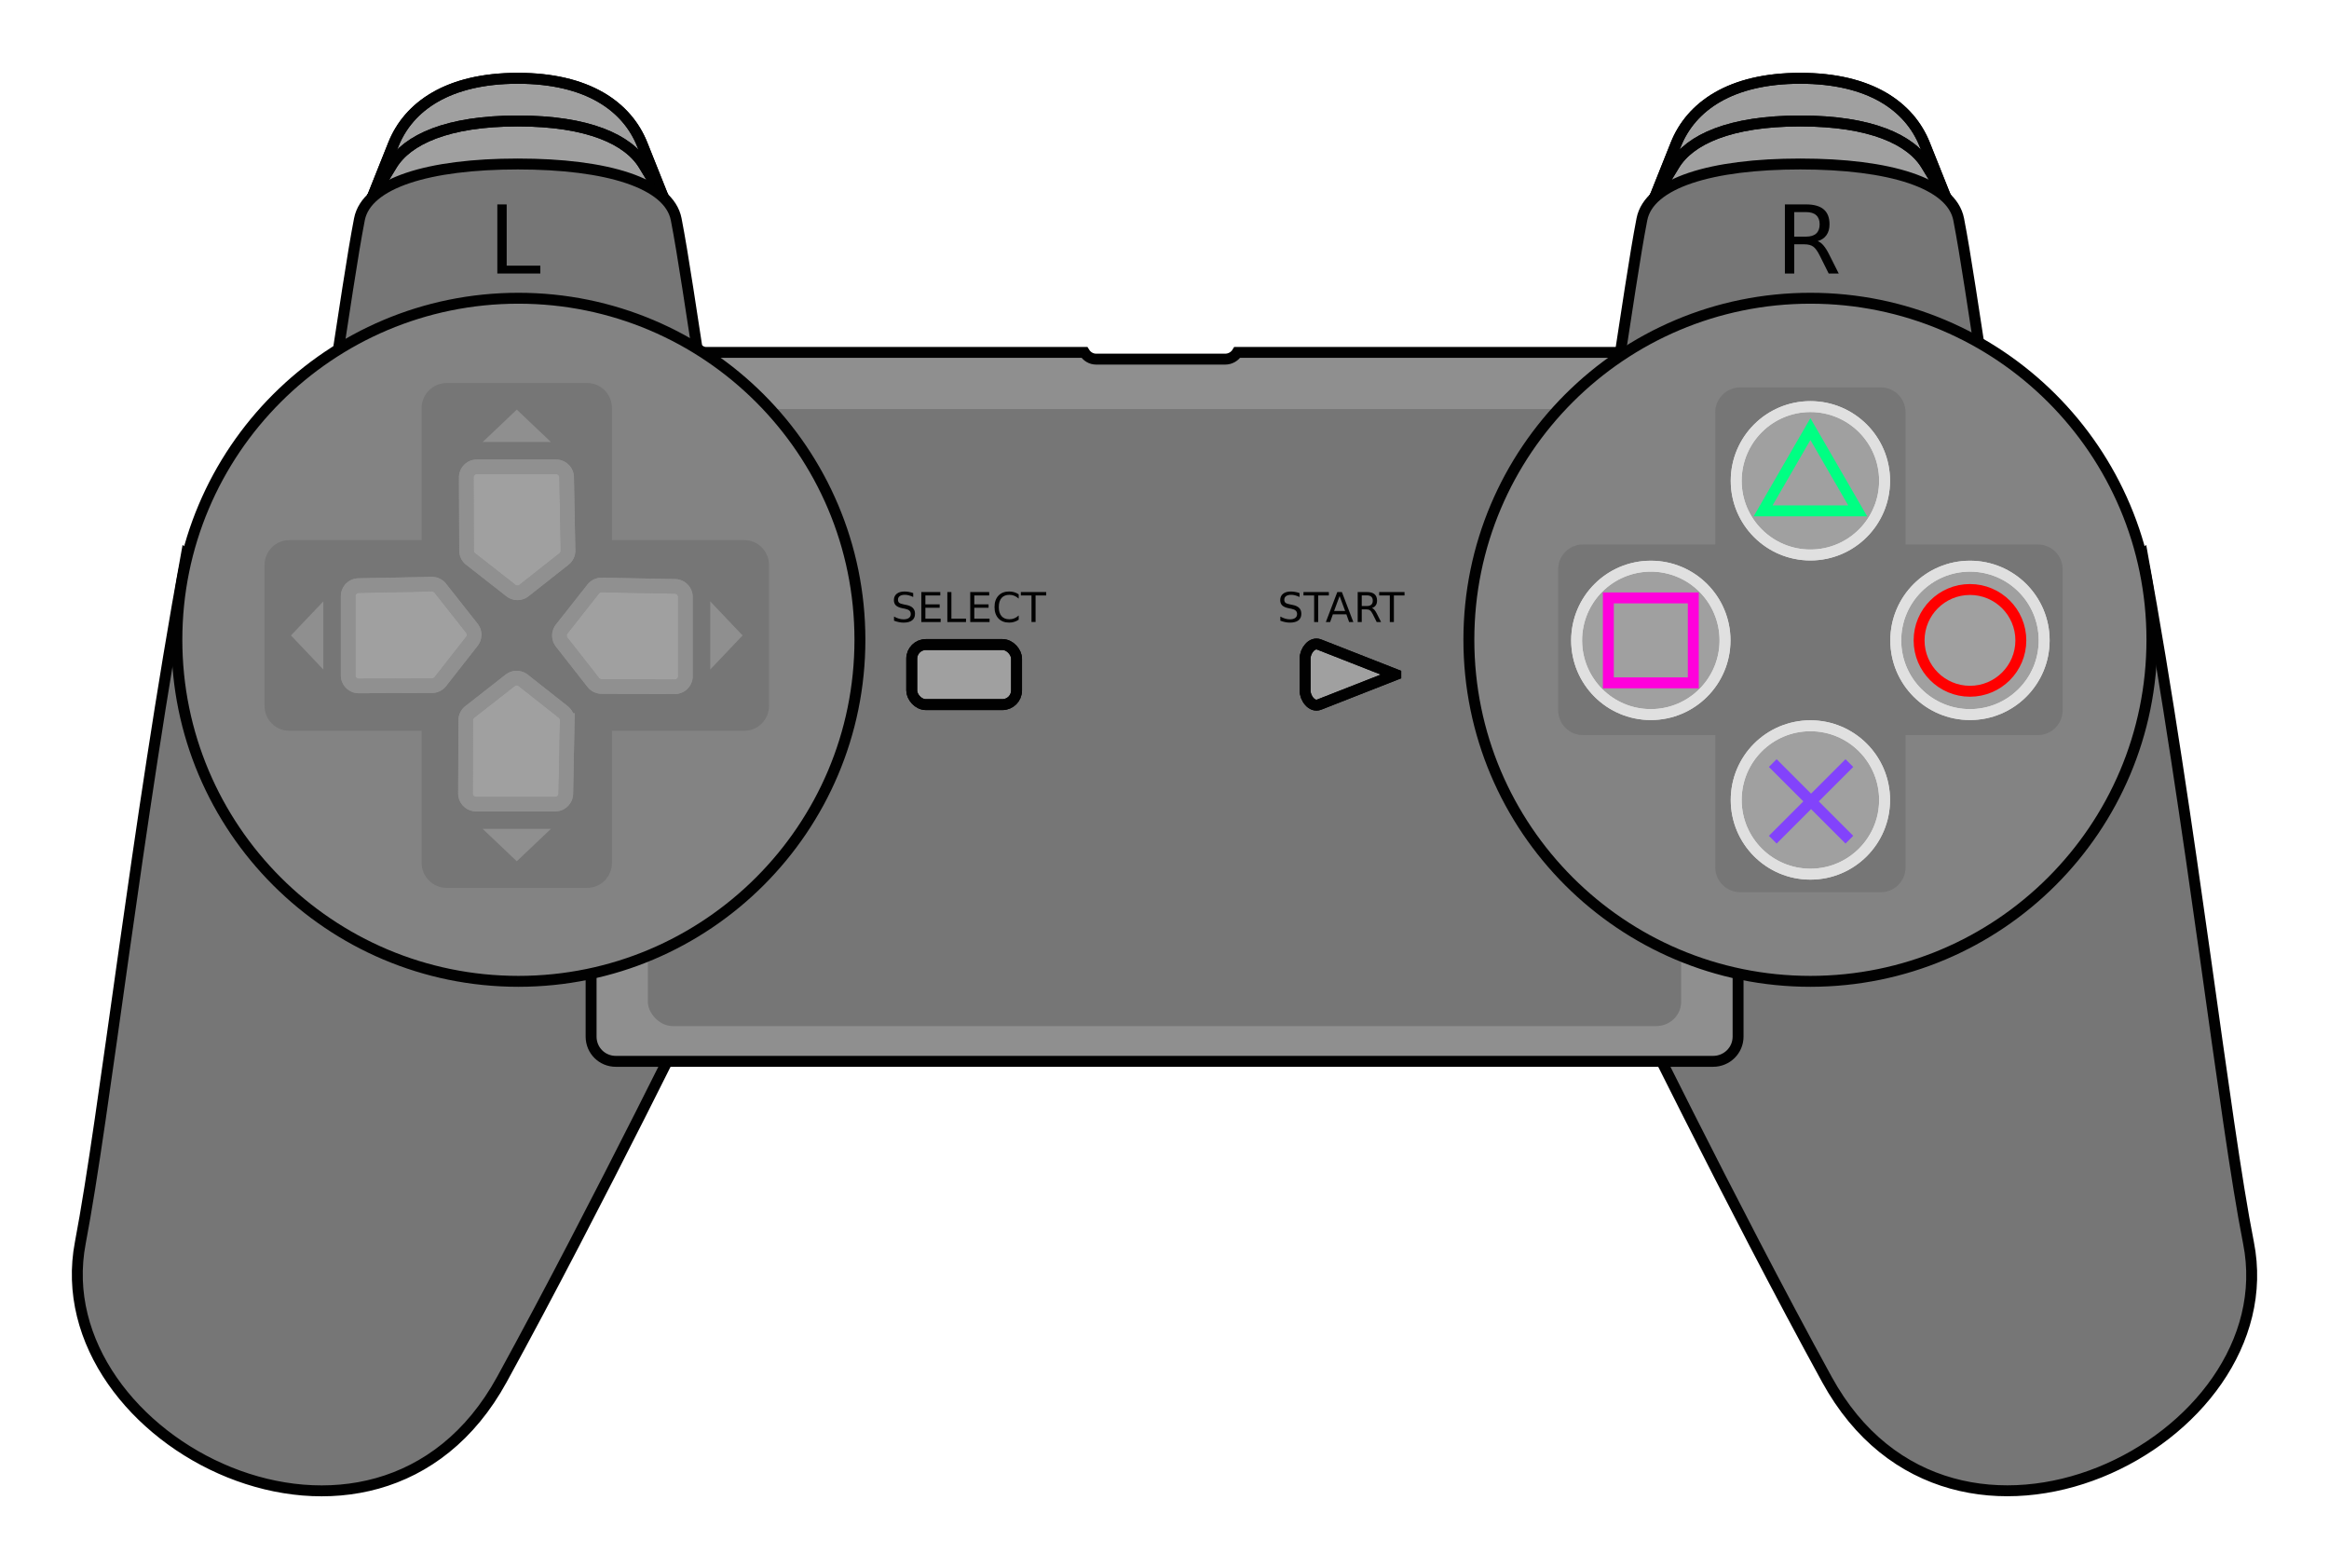 <?xml version="1.0" encoding="UTF-8"?>
<svg xmlns="http://www.w3.org/2000/svg" width="320" height="215.445" version="1.0">
	<g style="stroke:#010101;stroke-width:1.5">
		<g style="fill:#a0a0a0">
			<path d="m 50.87,27.809 40.55,0 -3.178,-7.961 c -2.084,-5.22 -7.5,-9.093 -17.097,-9.093 -9.597,0 -15.014,3.874 -17.097,9.093 l -3.178,7.961 z"/>
			<path id="button-l2" fill-opacity="0" style="fill:#ff0000" d="m 50.87,27.809 40.55,0 -3.178,-7.961 c -2.084,-5.22 -7.5,-9.093 -17.097,-9.093 -9.597,0 -15.014,3.874 -17.097,9.093 l -3.178,7.961 z"/>
			<path d="m 50.628,27.945 41.034,0 -3.216,-5.287 c -2.108,-3.467 -7.589,-6.039 -17.301,-6.039 -9.712,0 -15.193,2.573 -17.301,6.039 l -3.216,5.287 z"/>
			<path id="button-l1" fill-opacity="0" style="fill:#ff0000" d="m 50.628,27.945 41.034,0 -3.216,-5.287 c -2.108,-3.467 -7.589,-6.039 -17.301,-6.039 -9.712,0 -15.193,2.573 -17.301,6.039 l -3.216,5.287 z"/>
			<path d="m 227.08,27.809 40.55,0 -3.178,-7.961 c -2.084,-5.22 -7.5,-9.093 -17.097,-9.093 -9.597,0 -15.014,3.874 -17.097,9.093 l -3.178,7.961 z"/>
			<path id="button-r2" fill-opacity="0" style="fill:#ff0000" d="m 227.08,27.809 40.55,0 -3.178,-7.961 c -2.084,-5.22 -7.5,-9.093 -17.097,-9.093 -9.597,0 -15.014,3.874 -17.097,9.093 l -3.178,7.961 z"/>
			<path d="m 226.838,27.945 41.034,0 -3.216,-5.287 c -2.108,-3.467 -7.589,-6.039 -17.301,-6.039 -9.712,0 -15.193,2.573 -17.301,6.039 l -3.216,5.287 z"/>
			<path id="button-r1" fill-opacity="0" style="fill:#ff0000" d="m 226.838,27.945 41.034,0 -3.216,-5.287 c -2.108,-3.467 -7.589,-6.039 -17.301,-6.039 -9.712,0 -15.193,2.573 -17.301,6.039 l -3.216,5.287 z"/>
		</g>
		<g style="fill:#767676">
			<path d="m 294.375,76.249 c 6.796,37.216 11.228,77.673 14.563,94.496 5.424,27.365 -40.565,50.438 -57.928,18.77 -13.181,-24.041 -28.155,-54.691 -28.155,-54.691 l 71.52,-58.575 z"/>
			<path d="M 25.596,76.249 C 18.8,113.465 14.368,153.275 11.034,170.745 5.803,198.148 51.598,221.183 68.961,189.515 82.143,165.474 97.116,134.824 97.116,134.824 L 25.596,76.249 Z"/>
			<path style="fill:#8f8f8f" d="m 84.62,48.413 c -1.901,0 -3.404,1.542 -3.404,3.443 l 0,90.556 c 0,1.901 1.503,3.404 3.404,3.404 l 150.746,0 c 1.901,0 3.443,-1.503 3.443,-3.404 l 0,-90.556 c 0,-1.901 -1.542,-3.443 -3.443,-3.443 l -65.368,0 c -0.337,0.556 -0.963,0.928 -1.663,0.928 l -17.716,0 c -0.698,0 -1.287,-0.375 -1.625,-0.928 l -64.373,0 z"/>
			<rect style="stroke-width:0" x="89.015" y="56.2" width="141.969" height="84.772" rx="3.432" ry="3.317"/>
			<path d="m 273.164,55.54 c -2.104,-13.592 -3.074,-20.388 -4.045,-25.404 -0.971,-5.016 -9.547,-7.605 -21.763,-7.605 -12.217,0 -20.792,2.589 -21.763,7.605 -0.971,5.016 -1.942,11.812 -4.045,25.404"/>
			<path d="m 96.954,55.54 c -2.104,-13.592 -3.074,-20.388 -4.045,-25.404 -0.971,-5.016 -9.547,-7.605 -21.763,-7.605 -12.217,0 -20.792,2.589 -21.763,7.605 -0.971,5.016 -1.942,11.812 -4.045,25.404"/>
			<g style="fill:#838383">
				<circle cx="248.745" cy="87.899" r="46.925"/>
				<circle cx="71.227" cy="87.899" r="46.925"/>
			</g>
		</g>
		<g style="fill:#a0a0a0">
			<path d="m 191.774,92.678 -10.518,4.126 c -1.001,0.393 -1.942,-0.866 -1.942,-1.942 l 0,-4.369 c 0,-1.076 0.94,-2.335 1.942,-1.942 l 10.518,4.126 z"/>
			<rect x="125.271" y="88.552" width="14.401" height="8.252" rx="1.942" ry="1.942"/>
			<g fill-opacity="0" style="fill:#ff0000">
				<path id="button-st" d="m 191.774,92.678 -10.518,4.126 c -1.001,0.393 -1.942,-0.866 -1.942,-1.942 l 0,-4.369 c 0,-1.076 0.94,-2.335 1.942,-1.942 l 10.518,4.126 z"/>
				<rect id="button-se" x="125.271" y="88.552" width="14.401" height="8.252" rx="1.942" ry="1.942"/>
			</g>
		</g>
	</g>
	<path style="fill:#767676;stroke:none;stroke-width:1.5" d="m 239.113,53.22 c -1.901,0 -3.443,1.542 -3.443,3.443 l 0,18.142 -18.181,0 c -1.901,0 -3.404,1.542 -3.404,3.443 l 0,19.303 c 0,1.901 1.503,3.443 3.404,3.443 l 18.181,0 0,18.142 c 0,1.901 1.542,3.443 3.443,3.443 l 19.303,0 c 1.901,0 3.404,-1.542 3.404,-3.443 l 0,-18.142 18.181,0 c 1.901,0 3.404,-1.542 3.404,-3.443 l 0,-19.303 c 0,-1.901 -1.503,-3.443 -3.404,-3.443 l -18.181,0 0,-18.142 c 0,-1.901 -1.503,-3.443 -3.404,-3.443 l -19.303,0 z"/>
	<g style="fill:#a0a0a0;stroke:#e0e0e0;stroke-width:1.5">
		<circle cx="226.82" cy="87.98" r="10.194"/>
		<circle cx="248.745" cy="109.905" r="10.194"/>
		<circle cx="270.67" cy="87.98" r="10.194"/>
		<circle cx="248.745" cy="66.055" r="10.194"/>
		<g fill-opacity="0" style="fill:#ff0000">
			<circle id="button-sq" cx="226.82" cy="87.98" r="10.194"/>
			<circle id="button-cr" cx="248.745" cy="109.905" r="10.194"/>
			<circle id="button-ci" cx="270.67" cy="87.98" r="10.194"/>
			<circle id="button-tr" cx="248.745" cy="66.055" r="10.194"/>
		</g>
	</g>
	<g style="fill-opacity:0;stroke-width:1.5">
		<path style="stroke:#8243fb" d="m 243.573,104.836 10.526,10.526 m 0,-10.526 -10.526,10.526"/>
		<circle style="stroke:#ff0000" cx="270.67" cy="87.98" r="6.99"/>
		<rect style="stroke:#ff01db" y="82.145" x="220.985" height="11.67" width="11.67"/>
		<path style="stroke:#00ff83" d="m 255.242,70.185 -12.994,0 6.497,-11.234 z"/>
	</g>
	<path style="fill:#767676;stroke-width:0" d="m 61.373,52.623 c -1.901,0 -3.443,1.542 -3.443,3.443 l 0,18.142 -18.181,0 c -1.901,0 -3.404,1.542 -3.404,3.443 l 0,19.303 c 0,1.901 1.503,3.443 3.404,3.443 l 18.181,0 0,18.142 c 0,1.901 1.542,3.443 3.443,3.443 l 19.303,0 c 1.901,0 3.404,-1.542 3.404,-3.443 l 0,-18.142 18.181,0 c 1.901,0 3.404,-1.542 3.404,-3.443 l 0,-19.303 c 0,-1.901 -1.503,-3.443 -3.404,-3.443 l -18.181,0 0,-18.142 c 0,-1.901 -1.503,-3.443 -3.404,-3.443 l -19.303,0 z"/>
	<g style="fill:#a0a0a0;stroke:#909090;stroke-width:2">
		<path d="m 77.938,98.984 a 1.459,1.459 0 0 0 -0.554,-1.175 l -5.493,-4.332 a 1.459,1.459 0 0 0 -1.804,-0.003 l -5.532,4.332 a 1.459,1.459 0 0 0 -0.561,1.144 l -0.039,10.057 a 1.459,1.459 0 0 0 1.46,1.465 l 10.87,0 a 1.459,1.459 0 0 0 1.458,-1.431 L 77.939,98.984 Z"/>
		<path d="m 82.686,80.369 a 1.459,1.459 0 0 0 -1.175,0.554 l -4.332,5.493 a 1.459,1.459 0 0 0 -0.003,1.804 l 4.332,5.532 a 1.459,1.459 0 0 0 1.144,0.561 l 10.057,0.039 a 1.459,1.459 0 0 0 1.465,-1.46 l 0,-10.87 A 1.459,1.459 0 0 0 92.744,80.562 L 82.686,80.369 Z"/>
		<path d="m 59.324,80.259 a 1.459,1.459 0 0 1 1.175,0.554 l 4.332,5.493 a 1.459,1.459 0 0 1 0.003,1.804 l -4.332,5.532 a 1.459,1.459 0 0 1 -1.144,0.561 l -10.057,0.039 a 1.459,1.459 0 0 1 -1.465,-1.46 l 0,-10.87 a 1.459,1.459 0 0 1 1.431,-1.458 L 59.324,80.259 Z"/>
		<path d="m 78.048,75.621 a 1.459,1.459 0 0 1 -0.554,1.175 l -5.493,4.332 a 1.459,1.459 0 0 1 -1.804,0.003 l -5.532,-4.332 a 1.459,1.459 0 0 1 -0.561,-1.144 l -0.039,-10.057 a 1.459,1.459 0 0 1 1.46,-1.465 l 10.87,0 a 1.459,1.459 0 0 1 1.458,1.431 l 0.193,10.057 z"/>
		<g fill-opacity="0" style="fill:#ff0000">
			<path id="button-dd" d="m 77.938,98.984 a 1.459,1.459 0 0 0 -0.554,-1.175 l -5.493,-4.332 a 1.459,1.459 0 0 0 -1.804,-0.003 l -5.532,4.332 a 1.459,1.459 0 0 0 -0.561,1.144 l -0.039,10.057 a 1.459,1.459 0 0 0 1.46,1.465 l 10.87,0 a 1.459,1.459 0 0 0 1.458,-1.431 L 77.939,98.984 Z"/>
			<path id="button-dr" d="m 82.686,80.369 a 1.459,1.459 0 0 0 -1.175,0.554 l -4.332,5.493 a 1.459,1.459 0 0 0 -0.003,1.804 l 4.332,5.532 a 1.459,1.459 0 0 0 1.144,0.561 l 10.057,0.039 a 1.459,1.459 0 0 0 1.465,-1.46 l 0,-10.87 A 1.459,1.459 0 0 0 92.744,80.562 L 82.686,80.369 Z"/>
			<path id="button-dl" d="m 59.324,80.259 a 1.459,1.459 0 0 1 1.175,0.554 l 4.332,5.493 a 1.459,1.459 0 0 1 0.003,1.804 l -4.332,5.532 a 1.459,1.459 0 0 1 -1.144,0.561 l -10.057,0.039 a 1.459,1.459 0 0 1 -1.465,-1.46 l 0,-10.87 a 1.459,1.459 0 0 1 1.431,-1.458 L 59.324,80.259 Z"/>
			<path id="button-du" d="m 78.048,75.621 a 1.459,1.459 0 0 1 -0.554,1.175 l -5.493,4.332 a 1.459,1.459 0 0 1 -1.804,0.003 l -5.532,-4.332 a 1.459,1.459 0 0 1 -0.561,-1.144 l -0.039,-10.057 a 1.459,1.459 0 0 1 1.46,-1.465 l 10.87,0 a 1.459,1.459 0 0 1 1.458,1.431 l 0.193,10.057 z"/>
		</g>
	</g>
	<g style="stroke-width:0">
		<g style="fill:#8f8f8f">
			<path d="m 71.005,56.276 -4.683,4.448 9.367,0 z"/>
			<path d="m 71.005,118.328 -4.683,-4.448 9.367,0 z"/>
			<path d="m 102.031,87.302 -4.448,-4.683 0,9.367 z"/>
			<path d="m 39.979,87.302 4.448,-4.683 0,9.367 z"/>
		</g>
		<g style="fill:#010101">
			<path d="m 178.553,81.476 0,0.544 c -0.212,-0.101 -0.411,-0.177 -0.599,-0.226 -0.188,-0.05 -0.369,-0.075 -0.544,-0.075 -0.304,0 -0.538,0.059 -0.704,0.177 -0.164,0.118 -0.246,0.285 -0.246,0.502 0,0.182 0.054,0.32 0.163,0.414 0.11,0.092 0.318,0.166 0.624,0.224 l 0.337,0.069 c 0.416,0.079 0.722,0.219 0.919,0.419 0.199,0.199 0.298,0.465 0.298,0.8 0,0.399 -0.134,0.702 -0.403,0.908 -0.267,0.206 -0.659,0.309 -1.176,0.309 -0.195,0 -0.403,-0.022 -0.624,-0.066 -0.219,-0.044 -0.446,-0.109 -0.682,-0.196 l 0,-0.574 c 0.226,0.127 0.448,0.223 0.665,0.287 0.217,0.064 0.43,0.097 0.64,0.097 0.318,0 0.564,-0.063 0.737,-0.188 0.173,-0.125 0.259,-0.304 0.259,-0.535 0,-0.202 -0.062,-0.361 -0.188,-0.475 -0.123,-0.114 -0.327,-0.2 -0.61,-0.257 l -0.339,-0.066 c -0.416,-0.083 -0.717,-0.212 -0.902,-0.389 -0.186,-0.177 -0.279,-0.422 -0.279,-0.737 -1e-5,-0.364 0.128,-0.651 0.384,-0.861 0.258,-0.21 0.612,-0.315 1.062,-0.315 0.193,0 0.39,0.017 0.591,0.052 0.201,0.035 0.406,0.087 0.615,0.157 m 0.546,-0.135 3.485,0 0,0.469 -1.463,0 0,3.651 -0.56,0 0,-3.651 -1.463,0 0,-0.469 m 4.962,0.549 -0.756,2.05 1.515,0 -0.759,-2.05 m -0.315,-0.549 0.632,0 1.57,4.12 -0.58,0 -0.375,-1.057 -1.857,0 -0.375,1.057 -0.588,0 1.573,-4.12 m 4.755,2.188 c 0.12,0.04 0.235,0.127 0.348,0.259 0.114,0.132 0.228,0.315 0.342,0.546 l 0.566,1.126 -0.599,0 -0.527,-1.057 c -0.136,-0.276 -0.269,-0.459 -0.397,-0.549 -0.127,-0.09 -0.301,-0.135 -0.522,-0.135 l -0.607,0 0,1.741 -0.557,0 0,-4.12 1.258,0 c 0.471,0 0.822,0.098 1.054,0.295 0.232,0.197 0.348,0.494 0.348,0.891 -1e-5,0.259 -0.061,0.475 -0.182,0.646 -0.12,0.171 -0.294,0.29 -0.524,0.356 m -1.396,-1.73 0,1.463 0.701,0 c 0.269,0 0.471,-0.062 0.607,-0.185 0.138,-0.125 0.207,-0.308 0.207,-0.549 0,-0.241 -0.069,-0.422 -0.207,-0.544 -0.136,-0.123 -0.339,-0.185 -0.607,-0.185 l -0.701,0 m 2.392,-0.458 3.485,0 0,0.469 -1.463,0 0,3.651 -0.56,0 0,-3.651 -1.463,0 0,-0.469"/>
			<path d="m 125.473,81.476 0,0.544 c -0.212,-0.101 -0.411,-0.177 -0.599,-0.226 -0.188,-0.05 -0.369,-0.075 -0.544,-0.075 -0.304,0 -0.538,0.059 -0.704,0.177 -0.164,0.118 -0.246,0.285 -0.246,0.502 0,0.182 0.054,0.32 0.163,0.414 0.11,0.092 0.318,0.166 0.624,0.224 l 0.337,0.069 c 0.416,0.079 0.722,0.219 0.919,0.419 0.199,0.199 0.298,0.465 0.298,0.8 -1e-5,0.399 -0.134,0.702 -0.403,0.908 -0.267,0.206 -0.659,0.309 -1.176,0.309 -0.195,0 -0.403,-0.022 -0.624,-0.066 -0.219,-0.044 -0.446,-0.109 -0.682,-0.196 l 0,-0.574 c 0.226,0.127 0.448,0.223 0.665,0.287 0.217,0.064 0.43,0.097 0.64,0.097 0.318,0 0.564,-0.063 0.737,-0.188 0.173,-0.125 0.259,-0.304 0.259,-0.535 0,-0.202 -0.062,-0.361 -0.188,-0.475 -0.123,-0.114 -0.327,-0.2 -0.61,-0.257 l -0.339,-0.066 c -0.416,-0.083 -0.717,-0.212 -0.902,-0.389 -0.186,-0.177 -0.279,-0.422 -0.279,-0.737 0,-0.364 0.128,-0.651 0.384,-0.861 0.258,-0.21 0.612,-0.315 1.062,-0.315 0.193,0 0.39,0.017 0.591,0.052 0.201,0.035 0.406,0.087 0.615,0.157 m 1.118,-0.135 2.605,0 0,0.469 -2.048,0 0,1.22 1.962,0 0,0.469 -1.962,0 0,1.493 2.097,0 0,0.469 -2.655,0 0,-4.12 m 3.576,0 0.557,0 0,3.651 2.006,0 0,0.469 -2.564,0 0,-4.12 m 3.146,0 2.605,0 0,0.469 -2.048,0 0,1.22 1.962,0 0,0.469 -1.962,0 0,1.493 2.097,0 0,0.469 -2.655,0 0,-4.12 m 6.661,0.317 0,0.588 c -0.188,-0.175 -0.388,-0.305 -0.602,-0.392 -0.212,-0.086 -0.437,-0.13 -0.676,-0.13 -0.471,0 -0.832,0.144 -1.082,0.433 -0.25,0.287 -0.375,0.703 -0.375,1.247 0,0.543 0.125,0.958 0.375,1.247 0.25,0.287 0.611,0.43 1.082,0.43 0.239,0 0.465,-0.043 0.676,-0.13 0.213,-0.086 0.414,-0.217 0.602,-0.392 l 0,0.582 c -0.195,0.132 -0.402,0.232 -0.621,0.298 -0.217,0.066 -0.447,0.099 -0.69,0.099 -0.624,0 -1.115,-0.19 -1.474,-0.571 -0.359,-0.383 -0.538,-0.904 -0.538,-1.565 0,-0.662 0.179,-1.184 0.538,-1.565 0.359,-0.383 0.85,-0.574 1.474,-0.574 0.247,0 0.478,0.033 0.695,0.099 0.219,0.064 0.424,0.162 0.615,0.293 m 0.295,-0.317 3.485,0 0,0.469 -1.463,0 0,3.651 -0.56,0 0,-3.651 -1.463,0 0,-0.469"/>
			<path d="m 249.744,33.127 c 0.276,0.093 0.543,0.293 0.801,0.598 0.263,0.305 0.526,0.725 0.789,1.259 l 1.304,2.595 -1.38,0 -1.215,-2.436 c -0.314,-0.636 -0.619,-1.058 -0.916,-1.266 -0.293,-0.208 -0.693,-0.312 -1.202,-0.312 l -1.399,0 0,4.014 -1.285,0 0,-9.497 2.901,0 c 1.086,1.2e-5 1.896,0.227 2.43,0.681 0.534,0.454 0.801,1.139 0.801,2.055 0,0.598 -0.14,1.094 -0.42,1.488 -0.276,0.394 -0.678,0.668 -1.209,0.821 m -3.219,-3.988 0,3.371 1.616,0 c 0.619,1.3e-5 1.086,-0.142 1.399,-0.426 0.318,-0.288 0.477,-0.71 0.477,-1.266 0,-0.556 -0.159,-0.973 -0.477,-1.253 -0.314,-0.284 -0.78,-0.426 -1.399,-0.426 l -1.616,0"/>
			<path d="m 68.332,28.083 1.285,0 0,8.415 4.624,0 0,1.081 -5.909,0 0,-9.497"/>
		</g>
	</g>
</svg>
